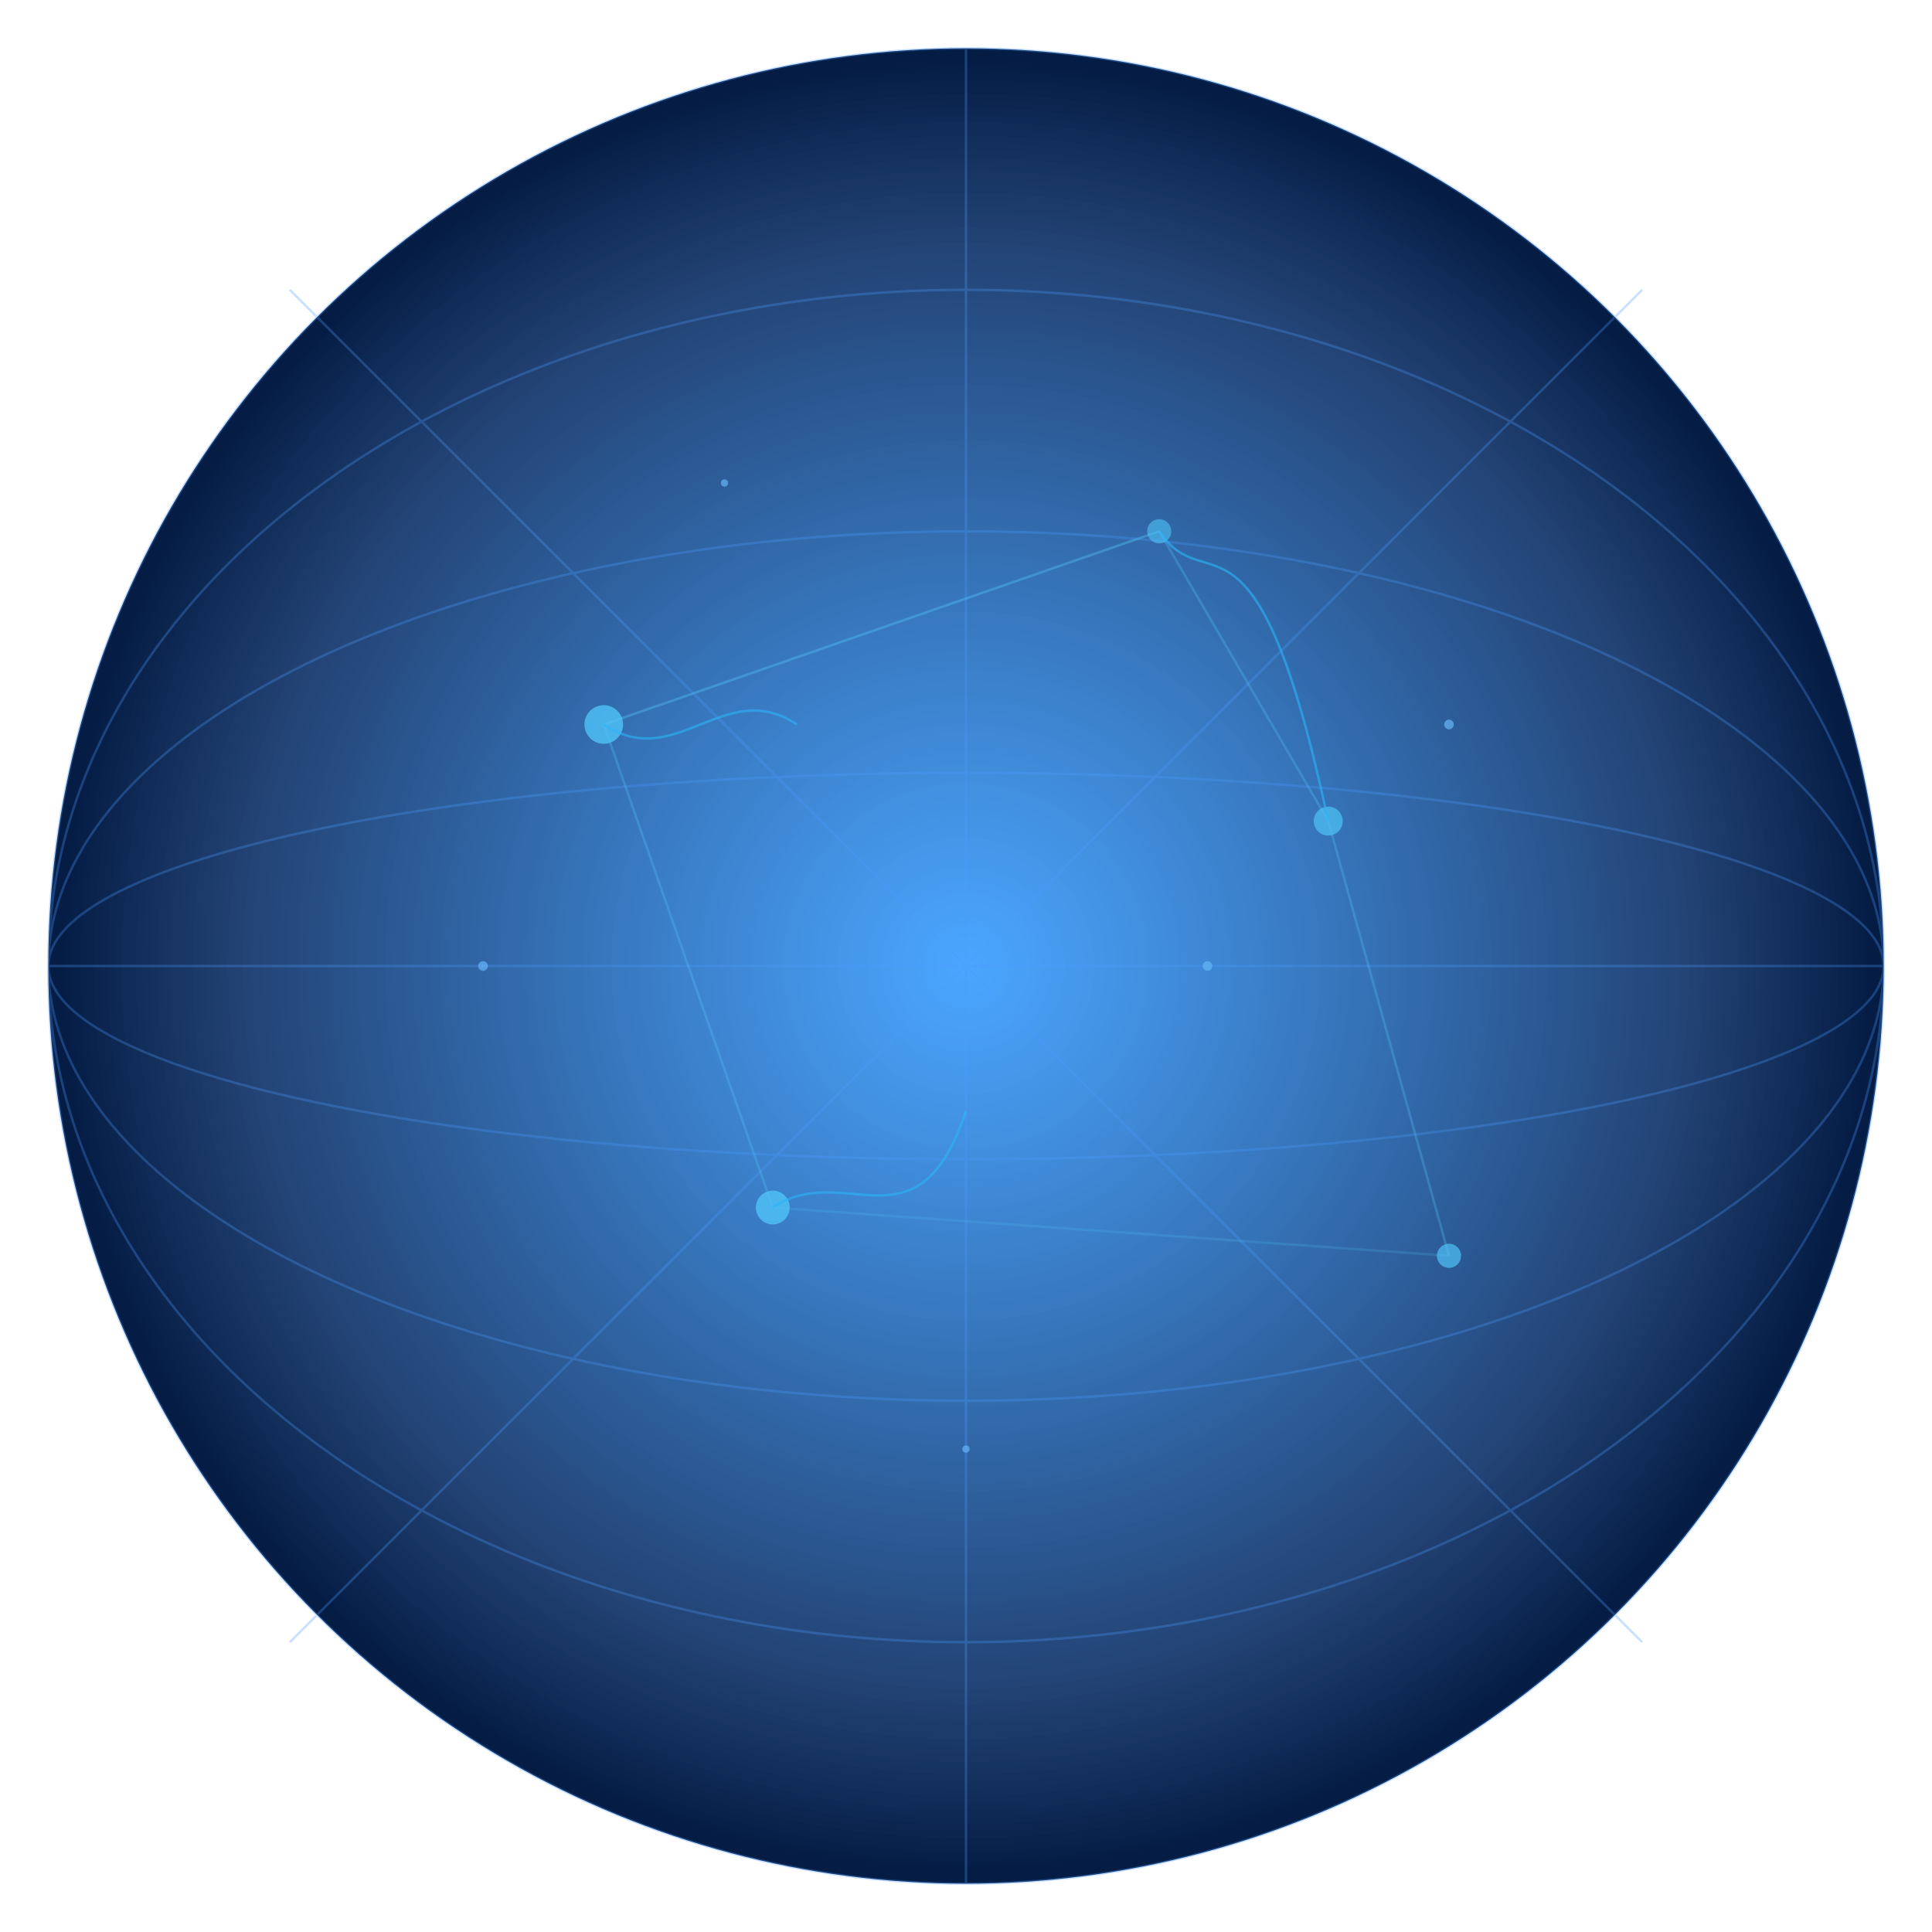 <?xml version="1.0" encoding="UTF-8"?>
<svg width="800px" height="800px" viewBox="0 0 800 800" version="1.1" xmlns="http://www.w3.org/2000/svg">
  <defs>
    <linearGradient id="globeGradient" x1="0%" y1="0%" x2="100%" y2="100%">
      <stop offset="0%" stop-color="#0A2E65" />
      <stop offset="50%" stop-color="#104584" />
      <stop offset="100%" stop-color="#1A65B8" />
    </linearGradient>
    <radialGradient id="globeRadial" cx="50%" cy="50%" r="50%" fx="50%" fy="50%">
      <stop offset="0%" stop-color="#1E90FF" stop-opacity="0.8" />
      <stop offset="80%" stop-color="#0A2E65" stop-opacity="0.9" />
      <stop offset="100%" stop-color="#051D45" stop-opacity="1" />
    </radialGradient>
  </defs>
  
  <!-- Base Globe -->
  <circle cx="400" cy="400" r="380" fill="url(#globeRadial)" />
  
  <!-- Grid lines - vertical meridians -->
  <g opacity="0.3" stroke="#4B9BFF" stroke-width="1">
    <ellipse cx="400" cy="400" rx="380" ry="380" fill="none" />
    <ellipse cx="400" cy="400" rx="380" ry="280" fill="none" />
    <ellipse cx="400" cy="400" rx="380" ry="180" fill="none" />
    <ellipse cx="400" cy="400" rx="380" ry="80" fill="none" />
    
    <!-- Grid lines - horizontal parallels -->
    <line x1="20" y1="400" x2="780" y2="400" />
    <line x1="400" y1="20" x2="400" y2="780" />
    <line x1="120" y1="120" x2="680" y2="680" />
    <line x1="120" y1="680" x2="680" y2="120" />
  </g>
  
  <!-- Connection points and data nodes -->
  <g>
    <!-- Main data clusters -->
    <circle cx="250" cy="300" r="8" fill="#4FC3F7" opacity="0.8">
      <animate attributeName="opacity" values="0.6;1;0.6" dur="3s" repeatCount="indefinite" />
    </circle>
    <circle cx="550" cy="340" r="6" fill="#4FC3F7" opacity="0.7">
      <animate attributeName="opacity" values="0.5;0.9;0.5" dur="4s" repeatCount="indefinite" />
    </circle>
    <circle cx="480" cy="220" r="5" fill="#4FC3F7" opacity="0.6">
      <animate attributeName="opacity" values="0.4;0.8;0.4" dur="2.5s" repeatCount="indefinite" />
    </circle>
    <circle cx="320" cy="500" r="7" fill="#4FC3F7" opacity="0.8">
      <animate attributeName="opacity" values="0.6;1;0.6" dur="3.5s" repeatCount="indefinite" />
    </circle>
    <circle cx="600" cy="520" r="5" fill="#4FC3F7" opacity="0.7">
      <animate attributeName="opacity" values="0.5;0.9;0.5" dur="4.2s" repeatCount="indefinite" />
    </circle>
    
    <!-- Connection lines -->
    <line x1="250" y1="300" x2="480" y2="220" stroke="#4FC3F7" stroke-width="1" opacity="0.4">
      <animate attributeName="opacity" values="0.2;0.6;0.2" dur="3s" repeatCount="indefinite" />
    </line>
    <line x1="550" y1="340" x2="480" y2="220" stroke="#4FC3F7" stroke-width="1" opacity="0.3">
      <animate attributeName="opacity" values="0.1;0.5;0.1" dur="4s" repeatCount="indefinite" />
    </line>
    <line x1="320" y1="500" x2="250" y2="300" stroke="#4FC3F7" stroke-width="1" opacity="0.3">
      <animate attributeName="opacity" values="0.1;0.5;0.1" dur="3.5s" repeatCount="indefinite" />
    </line>
    <line x1="600" y1="520" x2="550" y2="340" stroke="#4FC3F7" stroke-width="1" opacity="0.3">
      <animate attributeName="opacity" values="0.1;0.5;0.1" dur="4.2s" repeatCount="indefinite" />
    </line>
    <line x1="320" y1="500" x2="600" y2="520" stroke="#4FC3F7" stroke-width="1" opacity="0.2">
      <animate attributeName="opacity" values="0.1;0.4;0.1" dur="3.8s" repeatCount="indefinite" />
    </line>
  </g>
  
  <!-- Extra data points -->
  <g opacity="0.7">
    <!-- Smaller connection points scattered around -->
    <circle cx="200" cy="400" r="2" fill="#64B5F6">
      <animate attributeName="r" values="1;3;1" dur="2s" repeatCount="indefinite" />
    </circle>
    <circle cx="300" cy="200" r="1.5" fill="#64B5F6">
      <animate attributeName="r" values="1;2;1" dur="3s" repeatCount="indefinite" />
    </circle>
    <circle cx="500" cy="400" r="2" fill="#64B5F6">
      <animate attributeName="r" values="1;3;1" dur="2.5s" repeatCount="indefinite" />
    </circle>
    <circle cx="400" cy="600" r="1.5" fill="#64B5F6">
      <animate attributeName="r" values="1;2;1" dur="3.5s" repeatCount="indefinite" />
    </circle>
    <circle cx="600" cy="300" r="2" fill="#64B5F6">
      <animate attributeName="r" values="1;3;1" dur="4s" repeatCount="indefinite" />
    </circle>
  </g>
  
  <!-- Scanning effect -->
  <circle cx="400" cy="400" r="380" fill="none" stroke="#00BCD4" stroke-width="5" opacity="0">
    <animate attributeName="r" values="0;380" dur="3s" repeatCount="indefinite" />
    <animate attributeName="opacity" values="0.4;0" dur="3s" repeatCount="indefinite" />
  </circle>
  
  <!-- Digital circuit elements -->
  <g opacity="0.6">
    <path d="M250,300 C280,320 300,280 330,300" stroke="#29B6F6" stroke-width="1" fill="none">
      <animate attributeName="opacity" values="0.2;0.6;0.2" dur="5s" repeatCount="indefinite" />
    </path>
    <path d="M480,220 C500,250 520,200 550,340" stroke="#29B6F6" stroke-width="1" fill="none">
      <animate attributeName="opacity" values="0.2;0.6;0.2" dur="5s" repeatCount="indefinite" />
    </path>
    <path d="M320,500 C350,480 380,520 400,460" stroke="#29B6F6" stroke-width="1" fill="none">
      <animate attributeName="opacity" values="0.2;0.6;0.2" dur="5s" repeatCount="indefinite" />
    </path>
  </g>
</svg>
